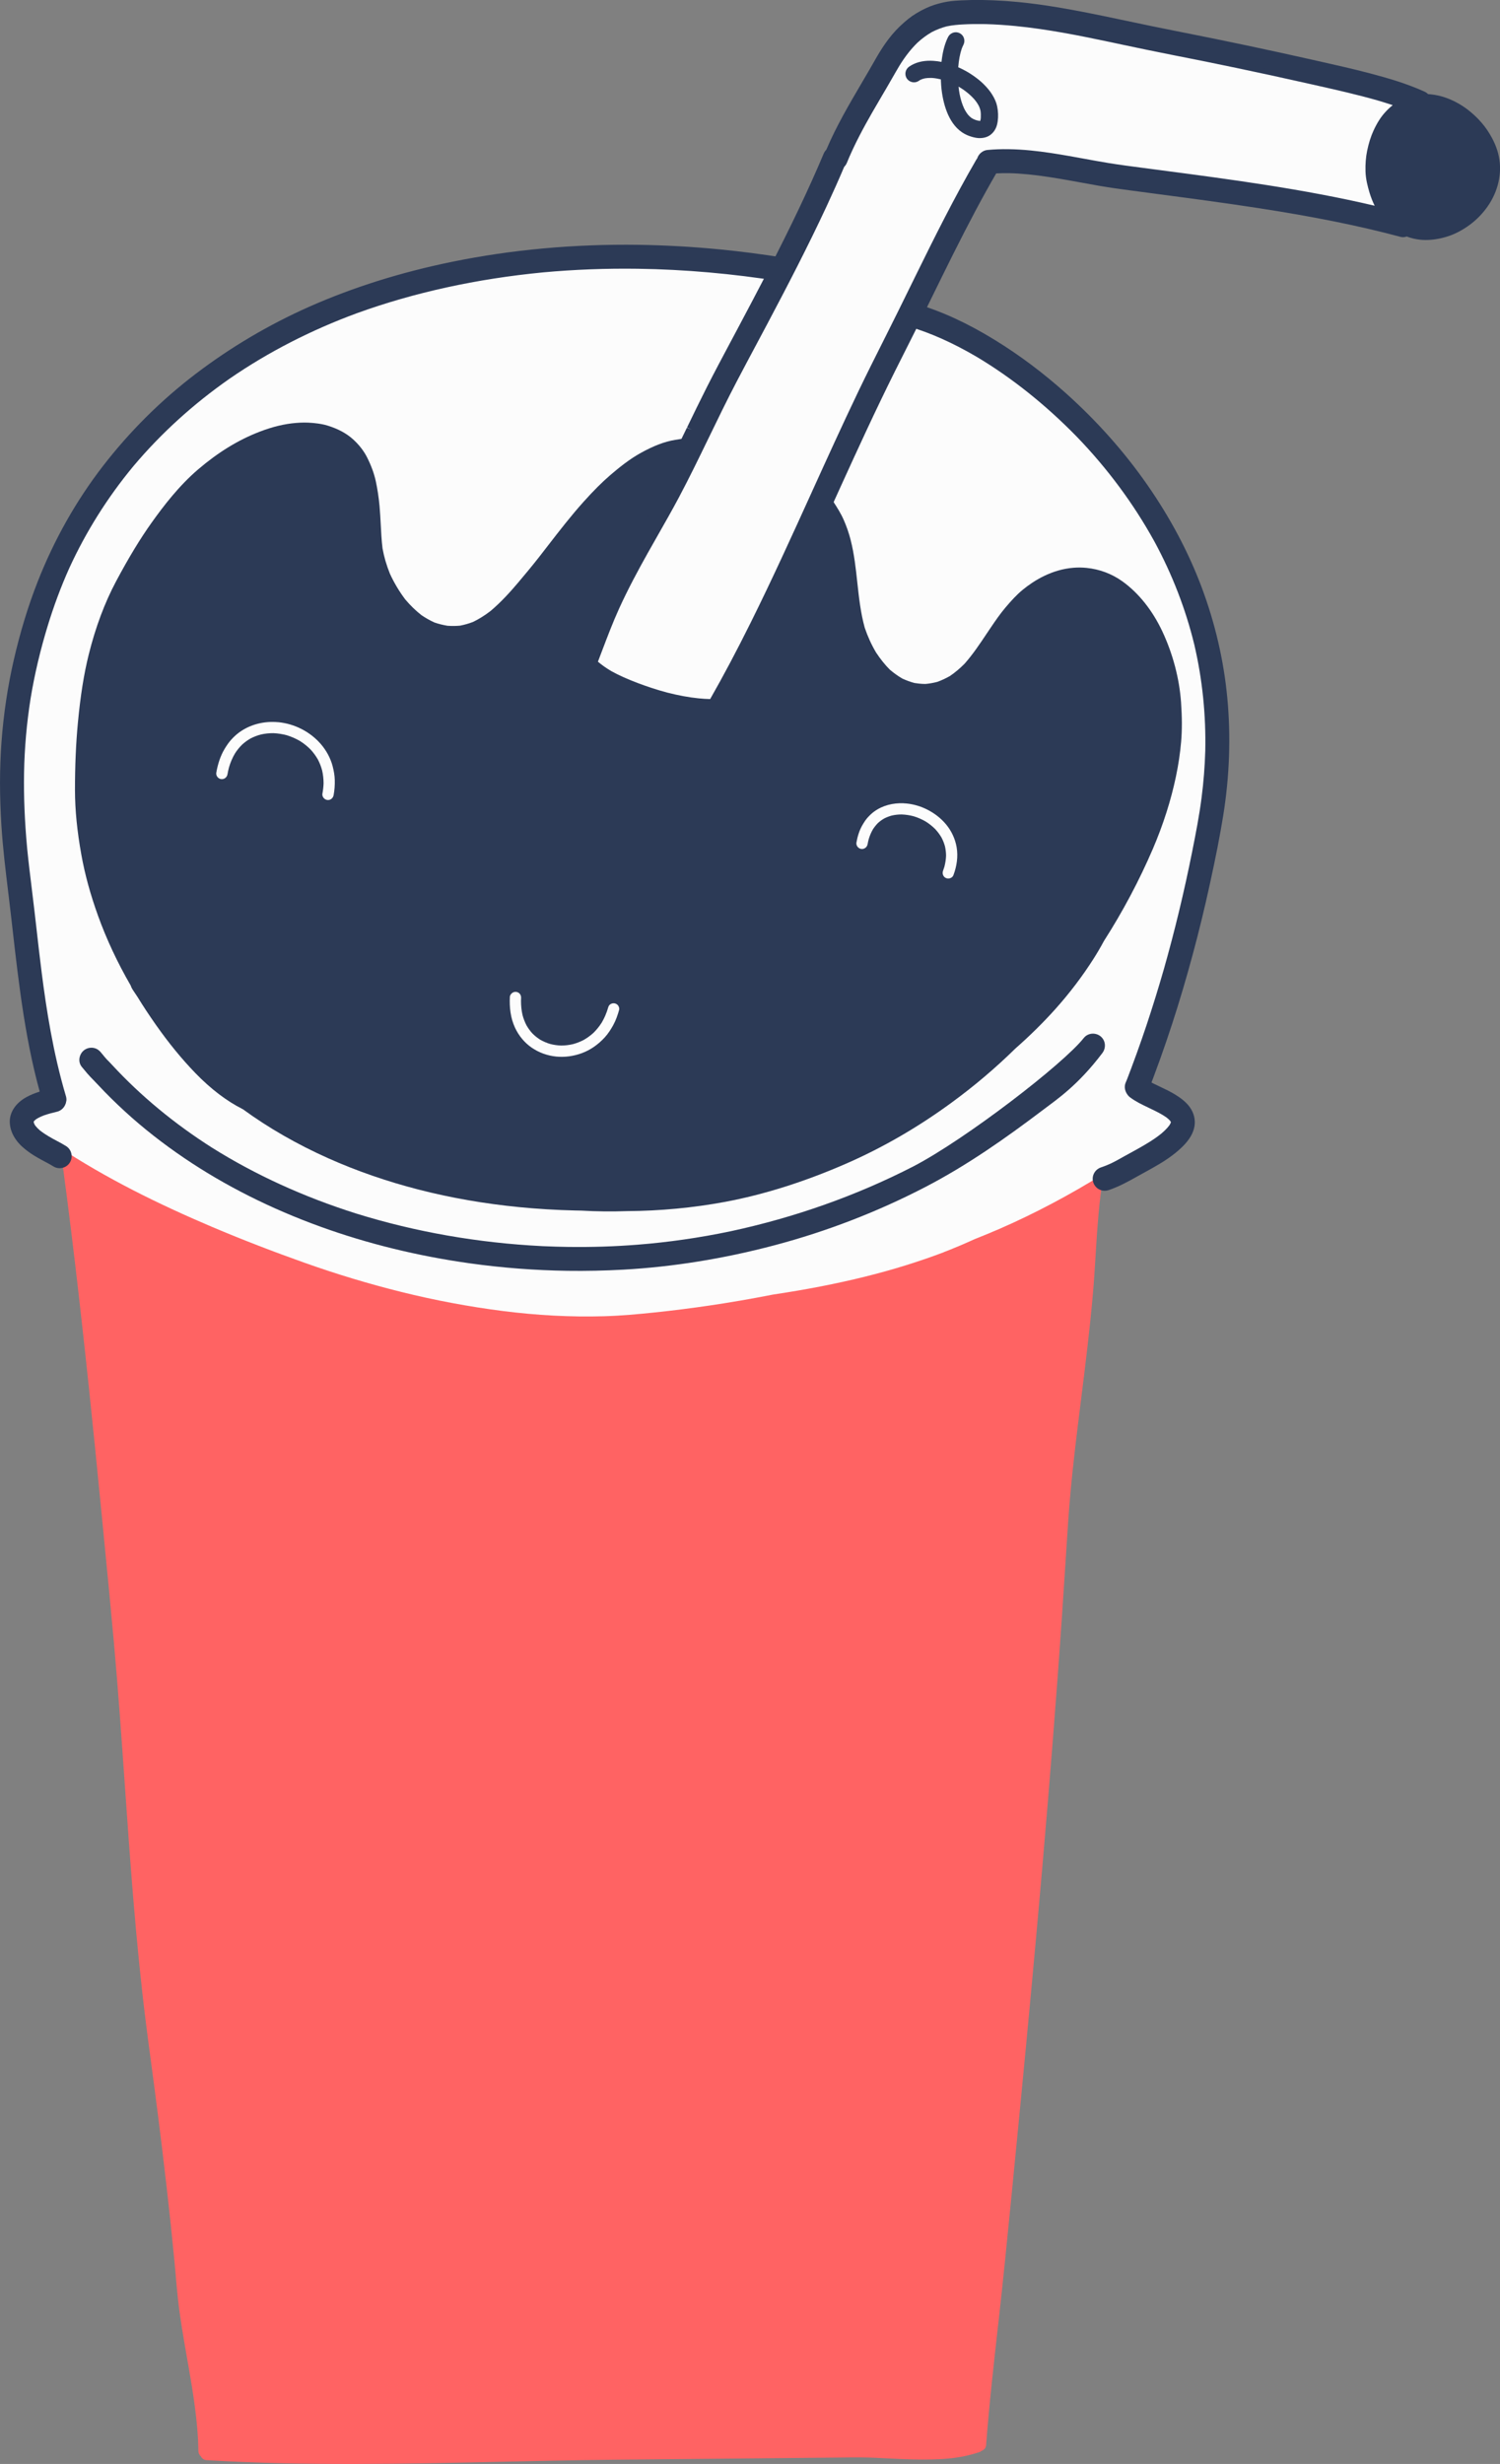 <svg xmlns="http://www.w3.org/2000/svg" width="657.58" height="1080" viewBox="0 0 657.58 1080"><rect x="0" y="0" width="657.58" height="1080" fill="#808080" stroke="none"/><g id="a"/><g id="b"><g id="c"><g id="d"><path d="M38.26 515.55c-14.68-10.01-30.09-16.98-28.86-23.21 1.47-7.5 7.65-9.01 13.82-10.07-3.21-14.64-23.5-96.68-18.34-146.89 5.15-50.21 14.51-131.61 114.72-187.66 100.22-56.06 222.08-30.17 222.08-30.17.0.0 36.02-72.13 43.36-83.65 7.35-11.53 11.78-34.06 58.55-28.59 46.77 5.46 165.81 31.07 186.84 43.68-4.21 31.75-9.58 49.12-9.58 49.12.0.0-85.33-13.51-108.2-16.91-22.87-3.4-64.49-11.51-77.85-10.33-12.97 22.05-34.82 67.58-34.82 67.58.0.0 27.33 2.44 60.06 34.71 32.73 32.27 71.85 71.82 73.47 151.54-3.35 76.01-34.06 151.51-34.06 151.51.0.0 18.41 4.59 18.48 15.77.07 11.18-28.14 22.41-41.7 30.43-13.57 8.02-106.57 69.88-225.97 63.64-119.41-6.24-212-70.48-212-70.48z" fill="#fcfcfc"/><g><path d="M483.71 514.59c-14.65 9.08-29.89 17.23-45.69 24.1-3.53 1.53-7.08 3-10.65 4.4-4.22 1.94-8.55 3.77-12.99 5.5l-.48.18-.2.1v.02c-21.69 8.21-45.42 14.14-74.8 18.54-9.37 1.84-18.78 3.48-28.22 4.86-7.81 1.14-15.64 2.14-23.49 2.96-7.42.79-14.85 1.46-22.31 1.68-14.8.43-29.62-.41-44.31-2.27-15.01-1.92-29.89-4.71-44.57-8.36-14.31-3.56-28.45-7.82-42.35-12.76-13.72-4.87-27.33-10.1-40.73-15.79-23.42-9.95-46.37-21.22-67.6-35.28.03.96.54 1.9 1.42 2.48.19 1.43.38 2.87.57 4.32l.25 1.92c.64 4.79 1.26 9.59 1.88 14.39 1.18 9.23 2.31 18.48 3.41 27.72 2.04 17.19 4.06 35.36 6.19 55.57 1.69 16.05 3.46 33.73 5.6 55.63l.97 9.98c1.46 14.94 2.97 30.38 4.34 45.58 1.87 20.82 3.35 42.03 4.79 62.53 1.11 15.87 2.27 32.29 3.59 48.42 1.7 20.67 3.52 38.79 5.6 55.36.71 5.78 1.49 11.57 2.27 17.34.46 3.47.93 6.94 1.38 10.4 1.21 9.27 2.38 18.53 3.51 27.81 1.35 11.13 2.59 22 3.68 32.3.59 5.58 1.15 11.15 1.69 16.72.2 2.15.39 4.29.58 6.44.29 3.36.58 6.7.95 10.05.93 8.66 2.47 17.38 3.95 25.82l.83 4.72c2.04 11.71 3.51 21.57 4.07 31.61.06 1.51.11 3.01.14 4.51.0.71.1 1.46.68 2.15.11.14.24.26.37.37.45.95 1.35 1.61 2.34 1.71 43.42 2.6 87.55 1.63 130.22.69l2.45-.05c11.06-.24 22.12-.48 33.17-.66 8.48-.13 16.96-.21 25.44-.28l7.85-.08c13.27-.12 26.54-.25 39.81-.38l26.97-.26 5.65-.05 5.03-.05 2.9-.03c2.49-.03 4.99-.06 7.49-.04 4.07.03 8.21.24 12.21.45 1.61.08 3.22.16 4.82.23 7.22.32 12.79.34 18.07.06 6.4-.34 12-1.37 17.1-3.15.27-.1.54-.26.76-.47 1.13-.4 1.91-1.36 1.98-2.42 1.3-17.25 3.26-34.71 5.15-51.61l.49-4.35c1.88-16.75 3.56-33.79 5.19-50.28l.55-5.57c4.3-43.67 7.68-79.19 10.63-111.8 3.61-39.9 6.64-76.51 9.27-111.94 1.42-19.25 2.7-38.08 3.83-55.97.54-8.63 1.15-18.42 2.06-27.96.91-9.64 2.01-19.06 3.09-27.81.47-3.83.95-7.65 1.42-11.47 1.9-15.18 3.85-30.88 5.18-46.38.47-5.46.81-11.03 1.14-16.41.73-11.75 1.48-23.86 3.54-35.7l-.07.04h0z" fill="#ff6363"/><path d="M304.44 192.04c-2.82-.12-5.63.29-8.49.77-4.56.74-9.35 2.56-15.09 5.74-4.92 2.72-9.4 6.35-13.14 9.54-3.71 3.18-7.53 6.99-12.01 11.99-5.45 6.08-10.53 12.65-15.45 19.01-1.34 1.73-2.67 3.46-4.02 5.19-3.11 3.97-6.39 7.89-9.19 11.2-3.06 3.61-7.19 8.28-12.01 12.34-2.58 1.98-5.11 3.55-7.71 4.8-1.84.7-3.68 1.23-5.63 1.61-1.79.17-3.6.18-5.53.05-2-.33-3.87-.8-5.7-1.43-1.97-.89-3.84-1.95-5.71-3.22-2.51-1.97-4.82-4.21-7.05-6.83-2.64-3.48-4.92-7.29-6.78-11.34-1.52-3.78-2.58-7.41-3.23-11.09-.43-3.5-.62-7.1-.79-10.57-.14-2.61-.28-5.32-.52-7.96-.36-3.85-.91-7.5-1.63-10.84-.74-3.44-2.01-6.91-3.86-10.58-1.42-2.81-3.56-5.56-6.19-7.92-2.89-2.59-6.51-4.53-11.04-5.94-1.67-.53-3.58-.88-6.03-1.12l-.85-.08c-2.26-.2-4.56-.19-7.02.02-5.16.42-10.44 1.7-16.14 3.92-9.25 3.59-17.99 8.95-26.71 16.39-8.49 7.24-15.32 16.22-20.33 23.23-5.13 7.18-10.11 15.4-15.68 25.84-5.02 9.42-9.06 20.25-12.02 32.19-2.11 8.49-3.62 17.97-4.74 29.81-.87 9.28-1.29 18.98-1.28 29.67.02 8.61.93 17.84 2.8 28.23 1.55 8.6 3.93 17.33 7.29 26.67 3.69 10.26 8.51 20.56 14.33 30.63.2.6.47 1.19.82 1.74.71 1.08 1.42 2.16 2.15 3.23 2.46 4.03 5.18 8.13 8.05 12.22 5.69 8.09 11.38 15.04 17.39 21.25 6.71 6.92 13.66 12.21 20.65 15.73.07.03.13.06.18.1 11.12 8.12 23.68 15.33 37.33 21.44 25.12 11.22 53.28 18.44 83.71 21.43 8.05.79 16.35 1.29 24.66 1.48.87.02 1.74.04 2.61.05 6.76.39 13.51.46 20.05.22 14.47-.08 28.91-1.44 42.93-4.04 16.98-3.17 34.78-8.77 52.91-16.68 16.14-7.03 31.8-16.09 46.54-26.91 9.93-7.27 19.28-15.21 27.81-23.59 6.35-5.59 12.25-11.4 17.54-17.3 6.23-6.95 11.89-14.4 16.81-22.14 1.62-2.55 3.14-5.15 4.52-7.73 8.26-12.9 15.47-26.49 21.44-40.37 4.51-10.53 7.92-21.18 10.12-31.67 1.09-5.19 1.86-10.33 2.28-15.28.45-5.16.43-10.65-.03-17.28-.75-10.52-3.6-21.29-8.22-31.14-4.34-9.23-10.4-16.81-17.5-21.91-4.61-3.31-10.05-5.34-15.74-5.9-1.87-.18-3.77-.21-5.64-.06-9.6.74-17.43 5.65-22.3 9.65-2.65 2.17-4.96 4.7-7.62 7.84-2.36 2.8-4.4 5.78-6.47 8.84l-1.79 2.66c-2.95 4.42-6.01 8.99-9.6 13.06-2.08 2.1-4.19 3.87-6.43 5.4-1.83 1.04-3.64 1.89-5.57 2.58-1.75.46-3.46.76-5.21.91-.91-.01-1.81-.06-2.7-.15-.69-.07-1.38-.16-2.07-.27-1.82-.49-3.54-1.12-5.3-1.93-1.92-1.12-3.72-2.4-5.5-3.91-2.15-2.16-4.12-4.62-6.05-7.53-2.05-3.47-3.71-7.13-4.97-10.89-1.8-6.48-2.54-13.27-3.25-19.83-.66-6.15-1.36-12.51-2.92-18.62-.76-2.98-1.78-5.94-3.04-8.8-1.24-2.82-2.89-5.42-4.47-7.86-1.47-2.26-3.24-4.44-5.32-6.58-.13.34-.26.68-.4 1.02-1.47 3.74-3 7.47-4.57 11.17-3.17 7.45-6.51 14.84-9.95 22.17-4.09 8.73-8.3 17.4-12.49 26.09-2.08 4.29-4.16 8.58-6.2 12.89-1.22 2.58-2.26 5.23-3.41 7.84-1.3 2.94-2.68 5.85-4.43 8.57-1.58 2.46-3.45 4.95-6.06 6.38-3.39 1.86-7.54 1.76-11.23.92-3.59-.83-6.99-2.21-10.45-3.43-.07-.02-.14-.05-.21-.07.07.02.14.05.21.07-.13-.04-.25-.09-.38-.13-11.83-3.92-24.78-5.93-34.9-13.69-1.06-.81-1.29-2.4-.74-3.56 3.97-8.32 8.24-16.49 12.75-24.52 2.25-4.01 4.57-7.97 6.81-11.98 2.15-3.85 4.27-7.72 6.33-11.61 2.15-4.06 4.25-8.16 6.31-12.28 1.97-3.97 3.83-7.99 5.91-11.9 3.95-7.42 8.3-14.67 11.07-22.63.29-.88.56-1.77.8-2.67-.14.0-.28-.02-.43-.02h0z" fill="#2c3a56"/><path d="M301.67 194.73c.04-.14.08-.29.13-.43l4.33 1.44-.09.29-4.37-1.31z" fill="#2c3a56"/><path d="M303.88 195.32c.03-.1.06-.2.09-.29-.03.1-.07.2-.09.29h0z" fill="#2c3a56"/><path d="M311.21 316.91c-2.04-.03-4.13-.15-6.2-.35-2.3-.23-4.67-.56-7.03-1.01-5.53-1.03-11.2-2.52-16.86-4.42-6.16-2.08-11.01-4.05-15.24-6.2-3-1.52-5.35-2.9-7.39-4.36-1.78-1.28-3.49-2.73-5.23-4.45-2.25-1.3-3.24-4.1-2.25-6.58 1.09-2.75 2.13-5.53 3.18-8.3 1.41-3.73 2.86-7.58 4.39-11.33 5.84-14.29 13.53-27.84 20.96-40.95l.22-.4c1.51-2.66 3.02-5.33 4.52-8 6.03-10.79 11.53-22.13 16.85-33.09l2.11.88-2.05-.99c2.78-5.74 5.66-11.68 8.59-17.48 3.33-6.58 6.82-13.12 10.19-19.45l3.13-5.87c4.09-7.7 8.84-16.65 13.4-25.47 10.36-20.07 18.18-36.52 24.6-51.77.26-.63.65-1.2 1.14-1.69 4.35-10.26 10.05-19.96 15.56-29.34 1.92-3.27 3.91-6.64 5.84-10.06 2.48-4.38 5.95-10.01 10.79-14.64 2.68-2.55 4.89-4.31 7.18-5.69 2.81-1.71 5.42-2.94 7.99-3.76 2.03-.65 4.01-1.13 5.91-1.44 2.13-.34 4.27-.47 5.89-.55 3.05-.15 6.22-.2 9.4-.15 1.55.02 3.11.07 4.68.13 3.56.15 7.29.41 11.09.78 5.36.53 10.84 1.26 16.77 2.25 8.77 1.45 17.34 3.19 27.52 5.35 10.07 2.15 18.92 3.97 27.05 5.57 18.97 3.73 38.36 7.82 57.62 12.16l2.52.57c7.41 1.66 15.07 3.38 22.57 5.36 7.75 2.05 16.01 4.43 23.86 7.99.59.27 1.11.63 1.55 1.08.35.02.72.05 1.08.09 2.5.25 4.94.82 7.27 1.7 3.45 1.3 6.81 3.22 9.71 5.55 3.36 2.72 6.12 5.72 8.21 8.93 2.48 3.82 4.05 7.46 4.79 11.16 1.48 7.26-.32 15.22-4.95 21.83-2.17 3.1-4.88 5.88-7.84 8.05-3.25 2.39-6.59 4.12-9.93 5.15-3.34 1.03-6.57 1.53-9.6 1.49h0c-.7.0-1.4-.05-2.08-.11-2.09-.21-4.1-.69-5.99-1.41-.48.17-1.06.29-1.7.29-.12.0-.24.0-.36-.02-.22-.02-.43-.06-.64-.11-18.04-4.84-37.96-8.86-62.7-12.67-14.94-2.3-30.1-4.3-44.77-6.24l-11.54-1.53c-3.64-.48-8.43-1.14-13.2-1.96-2.54-.44-5.07-.9-7.59-1.37l-.11-.02c-1.83-.33-3.66-.67-5.49-.99-5.68-1.01-11.77-2.02-17.89-2.62-2.95-.29-5.68-.47-8.35-.53-1.87-.02-3.77.01-5.65.11-5.94 10.26-11.87 21.39-19.13 35.91-3.01 6.02-5.98 12.07-8.94 18.11l-3.69 7.51c-2.41 4.89-4.86 9.75-7.31 14.62l-.07.14c-1.78 3.54-3.56 7.07-5.33 10.61-8.49 17.05-16.38 34.27-23.74 50.44l-3.2 7.05c-14.12 31.09-28.71 63.24-46.05 93.4-.18.31-.38.58-.59.82-.04.06-.09.13-.14.19-.7.93-2.05 1.98-3.71 2.05-1.19.05-2.4.06-3.6.04zm-49.08-26.88c1.75 1.49 3.7 2.86 5.93 4.17 3.21 1.77 6.95 3.46 11.73 5.27 4.26 1.6 8.54 2.99 12.72 4.1 5.03 1.28 9.55 2.11 13.82 2.53 1.69.17 3.37.27 5 .31 5.88-10.32 11.71-21.32 17.8-33.58 9.32-18.76 18.14-38.17 26.66-56.93l.06-.14c6.61-14.55 13.44-29.59 20.49-44.3 3.7-7.71 7.6-15.45 11.36-22.94l1.08-2.15c3.42-6.79 6.8-13.67 10.06-20.31l2.6-5.29c8.13-16.55 16.87-34.1 26.55-50.77.12-.21.26-.42.42-.61.64-1.98 2.43-3.47 4.5-3.66 2.98-.28 6.01-.39 9.26-.34 3.06.04 6.33.23 9.73.57 5.92.58 11.79 1.55 16.76 2.42 2.27.4 4.55.81 6.82 1.23 3.48.64 7.04 1.29 10.53 1.86 4.84.79 9.8 1.43 14.6 2.06l7.93 1.04c31.04 4.08 63.07 8.3 94.1 15.61-.89-1.8-1.65-3.73-2.25-5.72-.82-2.73-1.68-5.98-1.77-9.41-.09-3.15.15-6.15.71-8.9.69-3.37 1.61-6.29 2.81-8.91 1.49-3.24 3.11-5.82 4.96-7.87 1.12-1.25 2.26-2.34 3.46-3.27-2.07-.7-4.3-1.39-6.78-2.12-8.95-2.55-18.23-4.64-27.21-6.66l-1.24-.28c-11.51-2.6-22.72-5.04-33.3-7.26-9.71-2.04-19.39-4-28.79-5.83-7.27-1.42-14.57-2.97-21.62-4.46l-5.33-1.13c-13.04-2.75-26.96-5.56-41.13-6.95-4.42-.43-8.74-.72-12.84-.83l-1.29-.02c-3.26-.05-6.14.0-8.79.15-2.01.1-4.64.29-7.22.85-2.17.57-4.35 1.4-6.41 2.45-2.18 1.23-4.36 2.82-6.39 4.69-2.74 2.66-5.31 5.91-7.8 9.91-1.14 1.9-2.3 3.93-3.33 5.72-.82 1.43-1.63 2.86-2.47 4.28l-1.63 2.77c-1.58 2.68-3.1 5.28-4.6 7.89-3.65 6.38-7.83 14-11.15 22.15-.27.64-.66 1.22-1.15 1.7-2.44 5.74-5.03 11.54-7.69 17.25-8.32 17.88-17.41 35.35-26 51.57-1.64 3.09-3.28 6.18-4.93 9.26-2.78 5.21-5.65 10.59-8.51 16.05-4.31 8.23-8.43 16.75-12.42 24.98l-.21.42c-3.84 7.92-8.2 16.9-12.76 25.48-2.89 5.42-5.96 10.82-8.94 16.05l-.12.21c-1.54 2.71-3.08 5.41-4.6 8.13-3.99 7.14-8.6 15.62-12.56 24.37-2.68 5.9-5.01 12.06-7.28 18.02-.65 1.72-1.31 3.44-1.96 5.16z" fill="#2c3a56"/><path d="M446.33 3.2c-3.76-.37-7.45-.63-10.96-.78-4.72-.2-9.39-.2-13.88.02-1.56.07-3.61.19-5.63.52-1.78.29-3.66.74-5.58 1.36-2.39.76-4.85 1.92-7.5 3.53-2.14 1.3-4.23 2.96-6.78 5.39-4.62 4.42-7.97 9.87-10.38 14.12-1.91 3.38-3.88 6.73-5.85 10.08-5.56 9.47-11.32 19.25-15.64 29.56-.41.31-.74.72-.93 1.2-6.44 15.31-14.28 31.81-24.67 51.93-4.56 8.83-9.31 17.79-13.41 25.5l-3.13 5.87c-3.38 6.33-6.88 12.88-10.17 19.4-2.93 5.8-5.81 11.74-8.6 17.49-5.34 11.02-10.86 22.41-16.94 33.28-1.57 2.81-3.16 5.61-4.75 8.41-7.4 13.05-15.05 26.54-20.83 40.68-1.52 3.73-2.97 7.57-4.37 11.27-1.05 2.79-2.1 5.57-3.19 8.34-.6 1.5.06 3.21 1.5 3.88 1.74 1.73 3.44 3.19 5.19 4.45 1.94 1.39 4.19 2.71 7.09 4.18 4.14 2.1 8.88 4.03 14.94 6.07 5.55 1.86 11.12 3.33 16.55 4.34 2.3.43 4.6.76 6.83.98 3.21.32 6.4.42 9.48.3.81-.04 1.59-.61 2.01-1.17.05-.06.08-.12.12-.18.15-.15.3-.34.43-.56 17.28-30.06 31.86-62.16 45.95-93.21l3.2-7.05c7.36-16.18 15.26-33.41 23.77-50.51 1.77-3.55 3.55-7.08 5.33-10.62 2.47-4.9 4.94-9.81 7.37-14.74l3.59-7.3c3-6.12 6-12.23 9.05-18.33 7.46-14.92 13.52-26.26 19.64-36.79.06-.1.11-.2.15-.3 2.28-.15 4.68-.22 7.09-.19 2.72.07 5.51.25 8.51.55 6.19.61 12.34 1.63 18.07 2.64 1.87.33 3.74.67 5.61 1.02 2.52.46 5.04.92 7.57 1.36 4.75.81 9.5 1.47 13.11 1.94l11.54 1.53c14.7 1.94 29.9 3.95 44.81 6.24 24.81 3.82 44.81 7.86 62.94 12.72.09.02.18.04.27.05.65.06 1.35-.21 1.78-.48 1.97.85 4.08 1.4 6.27 1.62 3.35.33 6.96-.1 10.78-1.28 3.1-.96 6.21-2.58 9.26-4.81 2.76-2.02 5.29-4.62 7.32-7.52 4.27-6.1 5.94-13.41 4.59-20.07-.69-3.4-2.15-6.8-4.47-10.37-1.95-3.01-4.55-5.83-7.73-8.4-2.7-2.18-5.84-3.98-9.08-5.19-2.14-.81-4.39-1.33-6.68-1.56-.66-.07-1.34-.11-2-.12-.3-.54-.78-.97-1.36-1.24-7.7-3.49-15.84-5.84-23.5-7.86-7.45-1.97-15.09-3.69-22.48-5.34l-2.52-.57c-19.23-4.34-38.6-8.43-57.56-12.15-8.13-1.6-16.99-3.43-27.09-5.58-10.14-2.16-18.68-3.89-27.42-5.33-5.88-.98-11.31-1.7-16.62-2.23h0zm-154.41 302.57h0c-4.25-1.14-8.61-2.54-12.94-4.17-4.88-1.85-8.72-3.57-12.07-5.43-2.87-1.68-5.31-3.47-7.46-5.48.83-2.21 1.67-4.42 2.51-6.63 2.28-6 4.63-12.2 7.33-18.15 3.99-8.82 8.63-17.36 12.65-24.54 1.56-2.78 3.14-5.56 4.71-8.33 2.97-5.22 6.05-10.62 8.92-16.01 4.54-8.54 8.89-17.5 12.72-25.41l.19-.39c4-8.26 8.14-16.79 12.46-25.06 2.81-5.37 5.66-10.72 8.51-16.06 1.65-3.08 3.29-6.17 4.93-9.25 8.58-16.2 17.66-33.65 25.95-51.47 2.73-5.86 5.37-11.8 7.86-17.67.42-.31.74-.72.93-1.19 3.37-8.27 7.6-15.97 11.28-22.42 1.52-2.65 3.06-5.29 4.61-7.92l1.63-2.77c.83-1.41 1.64-2.83 2.45-4.26 1.11-1.94 2.22-3.88 3.37-5.8 2.59-4.15 5.27-7.55 8.19-10.38 2.16-1.99 4.48-3.68 6.9-5.04 2.2-1.12 4.54-2.02 6.96-2.65 2.75-.6 5.5-.8 7.59-.9 3.06-.17 6.41-.21 10.26-.13 4.15.12 8.53.4 13 .84 14.28 1.4 28.27 4.22 41.38 6.99l5.34 1.13c7.06 1.5 14.37 3.05 21.58 4.46 9.38 1.82 19.07 3.79 28.83 5.84 10.6 2.22 21.82 4.66 33.33 7.27l1.22.27c9.02 2.03 18.34 4.13 27.37 6.7 4.4 1.28 8.02 2.48 11.4 3.77-2.59 1.16-4.84 2.9-7.01 5.33-1.69 1.89-3.19 4.28-4.58 7.3-1.13 2.46-1.99 5.21-2.65 8.42-.53 2.58-.76 5.4-.67 8.38.09 3.16.9 6.23 1.68 8.81 1.11 3.67 2.78 7.09 4.82 9.88-32.56-8.08-66.41-12.54-99.15-16.85l-4.82-.63-2.98-.39c-4.86-.63-9.89-1.28-14.81-2.08-3.52-.58-7.02-1.22-10.52-1.86-2.28-.42-4.56-.83-6.85-1.23-4.92-.86-10.73-1.82-16.6-2.39-6.85-.67-12.92-.75-18.56-.22-1.3.12-2.41 1.17-2.64 2.5-.19.17-.37.4-.51.64-9.64 16.61-18.37 34.12-26.47 50.63l-2.6 5.29c-3.34 6.79-6.67 13.58-10.07 20.33l-1.08 2.15c-3.76 7.48-7.65 15.22-11.34 22.9-7.03 14.66-13.86 29.7-20.47 44.25-8.55 18.83-17.39 38.3-26.76 57.14-6.34 12.76-12.4 24.17-18.52 34.87h-.47c-1.96-.02-4-.13-6.06-.33-4.38-.43-9.02-1.28-14.18-2.59h0z" fill="#2c3a56"/><path d="M23.76 487.09c-.97-.01-1.92-.29-2.73-.81-1.11-.7-1.86-1.72-2.28-3.12-7.46-24.99-10.44-51.19-13.32-76.52l-.79-6.87c-.35-3.05-.72-6.09-1.09-9.14-1.14-9.36-2.31-19.03-2.92-28.65-.84-13.14-.83-25.13.02-36.65.9-12.32 2.73-24.53 5.44-36.27 2.81-12.19 6.32-23.67 10.43-34.12 7.27-18.48 16.91-35.54 28.65-50.72 11.73-15.17 25.38-28.74 40.57-40.31 15.29-11.65 32.02-21.55 49.74-29.43 19.16-8.5 40.23-15.13 62.63-19.71 26.13-5.35 53.65-7.86 81.78-7.46 11.81.17 23.9.85 35.93 2.03 9.05.89 18.26 2.08 27.36 3.54 1.16.19 2.37.52 3.42 1.69.92 1.01 1.41 2.37 1.36 3.72-.04 1.38-.66 2.73-1.7 3.69-.77.69-2.07 1.41-3.45 1.39h0c-.19.0-.38-.02-.56-.05-21.08-3.38-42.15-5.23-62.63-5.52-14-.2-27.97.34-41.55 1.59h0c-29.08 2.81-56.48 8.81-81.46 17.84h0c-20.22 7.42-39.03 17.09-55.93 28.73h0c-15.88 11.08-30.02 23.92-42.04 38.18-.11.13-.21.26-.32.38-11.23 13.58-20.61 28.52-27.9 44.39h0c-3.62 8.05-6.82 16.61-9.52 25.45-3.23 10.57-5.75 21.23-7.47 31.68-1.72 10.82-2.69 21.8-2.88 32.62-.18 10.54.26 21.37 1.35 33.11l.05.56c.55 5.56 1.25 11.21 1.92 16.67.43 3.47.86 6.94 1.25 10.41l.73 6.38c.78 6.88 1.58 14 2.48 20.98 1.92 14.96 4.86 34.59 10.58 53.73.39 1.28.21 2.66-.5 3.87-.75 1.28-2.02 2.24-3.42 2.56-.41.09-.82.14-1.23.13zm-15.37-114.48.63-.06h-.23l-.4.06zm.95-.1h.13l.23-.04-.36.04z" fill="#2c3a56"/><path d="M198.56 117.02c-21.31 4.36-42.27 10.74-62.16 19.56-17.49 7.77-34.06 17.55-49.28 29.15-15.06 11.48-28.57 24.92-40.15 39.89-11.8 15.26-21.27 32.23-28.33 50.16-4.31 10.96-7.68 22.32-10.33 33.79-2.72 11.81-4.51 23.84-5.39 35.93-.89 12.09-.79 24.25-.02 36.34.8 12.62 2.55 25.12 4 37.67 3.21 27.89 5.96 55.98 14.02 82.99.24.77.62 1.41 1.32 1.86.66.41 1.48.56 2.24.38 1.5-.34 2.71-2 2.24-3.56-5.28-17.65-8.31-35.84-10.65-54.09-1.17-9.12-2.16-18.26-3.21-27.4-1.03-9.06-2.28-18.1-3.18-27.17v-.04c-.03-.22-.05-.45-.07-.67.0.06.01.13.02.19-1.03-11.09-1.55-22.22-1.36-33.36.2-11.04 1.18-22.05 2.91-32.95 1.79-10.82 4.34-21.48 7.54-31.97 2.75-9.03 6.05-17.87 9.96-26.46-.11.25-.22.48-.33.73 7.41-16.14 16.91-31.22 28.22-44.91-.04.05-.09.1-.13.15.12-.14.23-.28.35-.42.05-.06.11-.13.16-.19-.02.03-.05.06-.07.09 12.38-14.69 26.74-27.6 42.49-38.59-.04.03-.08.06-.13.08 17.51-12.09 36.6-21.76 56.57-29.09-.24.09-.48.17-.72.26 26.6-9.7 54.59-15.51 82.74-18.22-.25.02-.5.04-.75.07 35.16-3.32 70.66-1.7 105.51 3.88.72.12 1.59-.31 2.1-.77.59-.54.94-1.31.97-2.1.03-.77-.25-1.53-.77-2.1-.59-.65-1.27-.83-2.1-.97-9.03-1.45-18.11-2.62-27.22-3.52-39.02-3.84-78.56-2.48-117.02 5.39h0zM9.67 372.48v.04c-.01-.17-.03-.35-.04-.52.01.16.03.32.04.48h0zM56.79 202.81c-.07.09-.15.18-.22.27.11-.12.21-.25.31-.37-.03.04-.06.07-.09.11h0z" fill="#2c3a56"/><path d="M498.26 481.72c-.68-.01-1.35-.15-1.98-.43-1.28-.55-2.32-1.64-2.83-2.98-.5-1.32-.47-2.73.11-3.97.33-.72.62-1.49.92-2.3l1.47-3.87c.8-2.14 1.59-4.29 2.37-6.45 1.55-4.29 3-8.48 4.32-12.43 2.65-7.96 5.2-16.19 7.58-24.48h0c4.73-16.63 8.89-33.9 12.37-51.31 1.68-8.42 3.16-16.03 4.16-23.82.89-6.9 1.43-13.8 1.62-20.52h0c.34-15.74-1.26-31.33-4.75-46.36l-.06-.26c-3.78-15.57-9.68-30.82-17.55-45.32l-.15-.26c-9.04-16.34-20.39-31.63-33.74-45.47h0c-13.67-14.01-28.42-25.79-43.86-35.03h0c-10.55-6.2-20.43-10.6-30.18-13.46-1.6-.47-2.66-1.93-3.09-3.04-.49-1.25-.46-2.7.07-3.95.55-1.3 1.63-2.33 2.94-2.83.6-.23 1.22-.34 1.85-.33.15.0.3.01.45.03.54.05 1.04.19 1.42.3 11.13 3.27 22.42 8.46 34.49 15.89 10.69 6.57 21.14 14.4 31.06 23.28 13.66 12.24 25.66 25.74 35.66 40.12 10.07 14.46 18.09 29.57 23.84 44.9 5.92 15.78 9.71 32.1 11.26 48.52 1.6 16.93.99 34.29-1.79 51.58-1.42 8.77-3.23 18.07-5.89 30.18-2.31 10.57-4.83 20.92-7.49 30.75-2.91 10.78-5.86 20.75-9.04 30.48-1.65 5.06-3.37 10.09-5.1 14.95-.93 2.58-1.86 5.14-2.82 7.7-.43 1.18-.88 2.35-1.33 3.54l-.33.86c-.33.87-.67 1.77-1.08 2.67-.89 1.92-2.81 3.14-4.89 3.11h0z" fill="#2c3a56"/><path d="M398.83 135.32c-.74.28-1.35.87-1.67 1.6-.3.71-.32 1.52-.04 2.24.25.66.88 1.45 1.6 1.67 11.05 3.24 21.49 8.22 31.37 14.08-.23-.13-.45-.26-.67-.39 16.5 9.86 31.52 22.18 44.89 35.97-.18-.19-.37-.38-.56-.57 13.27 13.75 24.84 29.22 34.09 45.95-.06-.1-.11-.21-.17-.31.09.16.17.31.25.47.04.08.09.15.13.23-.02-.04-.04-.07-.06-.11 7.89 14.55 13.94 30.04 17.82 46.13-.06-.25-.11-.49-.18-.75 3.7 15.62 5.34 31.64 4.99 47.68.0-.05.0-.11.0-.16-.19 7-.75 13.98-1.64 20.92-1.03 8.05-2.59 16.02-4.18 23.97-3.45 17.31-7.58 34.5-12.41 51.48.07-.24.14-.48.21-.73-2.43 8.49-5.03 16.93-7.82 25.3-1.39 4.18-2.84 8.34-4.34 12.49-.78 2.16-1.58 4.32-2.38 6.47-.37.98-.74 1.96-1.11 2.94-.44 1.13-.84 2.29-1.34 3.4-.68 1.46.1 3.27 1.55 3.9 1.51.65 3.22-.09 3.9-1.55.51-1.11.91-2.27 1.35-3.4.45-1.18.89-2.35 1.33-3.52.96-2.55 1.89-5.1 2.81-7.67 1.76-4.93 3.45-9.91 5.08-14.89 3.27-10.04 6.25-20.17 9-30.37 2.75-10.15 5.22-20.37 7.47-30.65 2.18-9.96 4.23-19.98 5.86-30.05 2.71-16.83 3.38-34.03 1.77-51.01-1.55-16.37-5.35-32.55-11.12-47.93-5.9-15.73-13.99-30.63-23.57-44.4-10.15-14.59-22.09-27.87-35.31-39.72-9.54-8.55-19.81-16.33-30.73-23.04-10.64-6.54-21.94-12.12-33.95-15.64-.35-.1-.67-.18-.99-.22-.41-.04-.81.0-1.25.17h0zm131.83 193.14c0 .16.0.32-.01.48.0-.16.0-.32.01-.48h0zm-22.65-92.31-.07-.12-.09-.16c.05.09.1.19.16.28h0z" fill="#2c3a56"/><path d="M484.22 521.94c-2.24-.03-4.27-1.53-4.95-3.65-.88-2.72.63-5.68 3.37-6.59 1.38-.46 2.78-1.02 4.3-1.71 2.02-.97 4.09-2.14 5.91-3.17.94-.52 4.67-2.57 5.6-3.08 4.18-2.33 7.6-4.39 10.7-6.9 1.42-1.21 2.53-2.34 3.42-3.5.26-.4.47-.77.64-1.13.03-.11.05-.21.08-.32.0-.03.0-.05.0-.08.0-.03-.02-.06-.03-.09-.11-.18-.23-.36-.36-.54-.47-.51-1.03-1.01-1.72-1.52-2.24-1.54-4.79-2.75-7.49-4.04l-.55-.27c-2.62-1.25-5.33-2.54-7.79-4.41-1.28-.99-1.79-2.58-1.84-3.74-.08-1.37.42-2.77 1.38-3.82.92-1 2.23-1.61 3.58-1.68.12.0.23.0.33.0.15.0.29.01.43.02 1.33.13 2.3.77 2.91 1.23.2.14.41.28.62.41 1.84 1.1 3.78 2.02 5.84 2.99 2.24 1.06 4.55 2.15 6.75 3.52 2.1 1.32 4.49 3 6.24 5.42 1.83 2.54 2.55 5.55 2.03 8.49-.53 2.97-2.22 5.83-5.17 8.75-2.67 2.64-5.93 5.1-9.96 7.53-2.29 1.39-4.66 2.69-6.94 3.94-1.09.6-2.18 1.2-3.26 1.8-3.83 2.16-7.95 4.4-12.38 5.88-.54.18-1.11.27-1.68.26h0z" fill="#2c3a56"/><path d="M498.58 473.97c-.77.04-1.51.39-2.03.95-.54.58-.83 1.38-.78 2.17.03.71.37 1.58.94 2.03 2.33 1.77 4.95 3.01 7.57 4.26 2.82 1.35 5.68 2.68 8.26 4.45.76.57 1.47 1.18 2.1 1.89.25.33.48.68.68 1.04.08.21.15.42.21.64.02.23.04.46.04.69-.05.31-.12.61-.21.91-.26.59-.57 1.14-.92 1.68-1.12 1.46-2.45 2.76-3.85 3.95-3.41 2.76-7.2 4.99-11.03 7.12-1.86 1.03-3.73 2.04-5.59 3.07-2.01 1.13-4.01 2.25-6.09 3.25-1.48.67-2.98 1.29-4.52 1.8-1.53.51-2.42 2.19-1.91 3.74.49 1.53 2.2 2.43 3.74 1.92 4.22-1.4 8.13-3.52 11.99-5.7 3.38-1.9 6.82-3.7 10.15-5.71 3.41-2.06 6.69-4.39 9.53-7.2 2.07-2.04 4-4.6 4.53-7.52.42-2.38-.22-4.8-1.63-6.76-1.46-2.03-3.5-3.51-5.6-4.83-4.01-2.5-8.52-4.06-12.57-6.5-.25-.15-.49-.31-.73-.47l-.09-.07c-.55-.42-1.09-.71-1.75-.78-.13-.01-.27-.02-.42-.01h0z" fill="#2c3a56"/><path d="M26.07 512.04c-.97-.01-1.9-.29-2.71-.81-1.08-.68-2.22-1.29-3.43-1.93-.61-.32-1.22-.65-1.83-.98-1.89-1.05-3.9-2.19-5.76-3.58-1.7-1.27-3.63-2.85-5.15-4.93-1.77-2.42-2.72-4.88-2.89-7.52-.3-4.52 2.46-8.8 7.38-11.46 3.47-1.87 7.28-2.91 10.88-3.75.41-.1.83-.14 1.25-.14.14.0.29.0.43.02 2.27.22 4.12 1.85 4.62 4.06.65 2.81-1.12 5.63-3.94 6.28-1.74.41-3.8.93-5.75 1.62-1.33.52-2.43 1.06-3.4 1.69-.3.24-.57.48-.8.72-.06.08-.11.16-.16.25.0.03-.02.05-.03.08.0.04.0.09.0.13.04.2.08.39.14.59.16.35.35.7.57 1.04.56.7 1.22 1.37 2.01 2.06 1.44 1.14 3.2 2.27 5.62 3.62.61.34 1.24.67 1.86 1 1.32.7 2.68 1.42 3.99 2.25 2.44 1.54 3.18 4.79 1.64 7.24-.96 1.54-2.7 2.48-4.54 2.45h0z" fill="#2c3a56"/><path d="M23.07 479.3c-3.53.83-7.1 1.8-10.31 3.53-3.45 1.86-6.47 5.14-6.19 9.3.16 2.36 1.07 4.43 2.46 6.32 1.28 1.75 2.95 3.15 4.68 4.45 1.73 1.29 3.61 2.37 5.5 3.42 1.79.99 3.65 1.89 5.38 2.99 1.37.87 3.24.44 4.1-.93.87-1.38.43-3.23-.93-4.1-1.84-1.17-3.83-2.13-5.73-3.18-2.09-1.16-4.14-2.4-6.01-3.89-.86-.75-1.66-1.55-2.37-2.45-.33-.5-.62-1.02-.86-1.58-.12-.39-.22-.79-.28-1.19.0-.24.0-.48.03-.72.06-.22.12-.43.2-.64.14-.26.3-.51.48-.75.38-.41.8-.77 1.24-1.12 1.25-.82 2.59-1.45 3.97-1.99 1.96-.69 3.97-1.21 5.99-1.69 1.58-.37 2.6-1.98 2.23-3.56-.29-1.26-1.38-2.17-2.62-2.29-.31-.03-.62-.01-.94.06h0z" fill="#2c3a56"/><path d="M482.51 454.26c-.8-.66-1.78-1.07-2.83-1.17-.15-.01-.3-.02-.45-.03-1.65-.02-3.16.68-4.15 1.94-8.87 11.29-51.69 44.29-74.66 56.24l-.17.09c-24.9 12.77-51.85 22.32-80.09 28.38-13.45 2.82-27.13 4.79-40.65 5.86-9.97.79-20.27 1.12-30.61.97-3.54-.05-7.14-.16-10.71-.32-.16.0-.31-.02-.47-.02-28.16-1.41-55.61-6.22-81.57-14.29-22.98-7.26-44.2-16.95-63.08-28.79-16.59-10.53-31.36-22.75-43.88-36.3-2.73-2.99-1.42-1.19-4.92-5.48-.93-1.14-2.01-1.81-3.29-2.03-.28-.05-.56-.08-.85-.08-1.09-.02-2.18.32-3.07.94-1.18.82-2.01 2.19-2.22 3.67-.2 1.4.17 2.75 1.01 3.78 3.99 4.89 3.62 4.13 7.3 8.07 3.59 3.85 7.54 7.75 11.73 11.58 7.8 7.14 16.53 13.99 25.94 20.36 17.77 12.04 37.82 22.13 59.61 30.02 20.66 7.49 42.77 12.91 65.71 16.11 14.03 1.96 28.4 3.06 42.72 3.26h0c8.04.11 16.2-.06 24.26-.5 21.86-1.21 44.22-4.81 66.46-10.71 22.94-6.08 45.18-14.68 66.11-25.54 18.4-9.55 35.22-21.43 51.32-33.6 6.68-5.05 15.54-10.97 26.23-25.07 1.75-2.31 1.47-5.51-.74-7.34z" fill="#2c3a56"/><path d="M429.45 60.54c-.55.0-1.11-.06-1.68-.16-1.27-.23-2.56-.62-3.83-1.17-.76-.33-1.5-.73-2.19-1.21-1.53-1.05-2.88-2.39-4-3.98-1.01-1.43-1.9-3.09-2.63-4.95-1.32-3.36-2.17-7.25-2.52-11.56-.07-.9-.12-1.81-.15-2.72-1.29-.32-2.54-.53-3.76-.62-.16.0-.38-.01-.6-.02-.92-.01-1.79.05-2.59.18-.7.15-1.31.35-1.87.6-.24.12-.55.3-.86.52-.62.43-1.36.65-2.12.64-1.27-.02-2.47-.68-3.15-1.74-1.09-1.71-.62-3.98 1.07-5.15 2.54-1.76 5.71-2.63 9.41-2.58.41.0.83.02 1.24.05 1.16.08 2.33.23 3.52.46.05-.48.11-.96.18-1.44.28-1.98.61-3.6 1.04-5.1.53-1.83 1.06-3.19 1.7-4.42.65-1.25 1.99-2.05 3.41-2.03.1.0.21.0.32.02.47.04.92.18 1.35.4.88.45 1.54 1.23 1.85 2.19.31.96.23 1.99-.23 2.88-.27.53-.53 1.12-.78 1.8-.75 2.25-1.25 4.9-1.5 8.05.28.12.56.25.84.38 1.96.92 3.79 1.96 5.43 3.09 2.05 1.41 3.55 2.62 4.86 3.93 1.57 1.55 2.8 3.05 3.74 4.57 1.13 1.81 1.85 3.51 2.19 5.17.45 2.17.54 4.44.24 6.55-.18 1.28-.49 2.33-.94 3.23-.51 1.01-1.18 1.85-2.04 2.55-1.3 1.06-3 1.6-4.93 1.58zm.25-7.54s.02-.05.04-.08c.11-.38.19-.81.23-1.29.06-1.06.02-2.14-.13-3.12-.14-.64-.37-1.3-.66-1.94-.49-.98-1.16-1.98-2-2.99h0c-1.32-1.51-2.9-2.9-4.82-4.26-.69-.47-1.41-.92-2.15-1.34.12 1.11.28 2.2.47 3.26.47 2.35 1.1 4.39 1.94 6.22.53 1.09 1.14 2.07 1.84 2.93.44.5.94.96 1.47 1.35.44.29 1.02.57 1.74.84.6.2 1.19.34 1.75.41.0.0.2.0.29.0z" fill="#2c3a56"/><path d="M417.68 17.23c-.66 1.27-1.13 2.63-1.53 4-.45 1.56-.75 3.18-.98 4.79-.18 1.31-.31 2.64-.39 3.96-1.87-.54-3.79-.89-5.73-1.03-3.18-.22-6.53.28-9.2 2.13-.66.46-.89 1.35-.45 2.05.42.66 1.39.91 2.05.45.39-.27.8-.51 1.22-.72.76-.34 1.55-.58 2.36-.76-.06.01-.11.02-.17.03.06-.01.12-.02.17-.03.07-.01.13-.03.2-.04-.06.01-.13.03-.19.04 1.25-.21 2.52-.26 3.79-.2 1.99.15 3.94.57 5.84 1.16.0 1.43.06 2.86.17 4.28.3 3.7 1 7.44 2.36 10.91.62 1.57 1.4 3.09 2.37 4.47.95 1.34 2.09 2.49 3.43 3.42.57.39 1.17.72 1.8.99 1.06.45 2.19.81 3.33 1.02 1.61.28 3.45.15 4.77-.93.62-.51 1.09-1.11 1.45-1.82.4-.79.6-1.67.72-2.52.26-1.9.17-3.9-.22-5.77-.33-1.57-1.06-3.08-1.9-4.44-.94-1.52-2.14-2.91-3.41-4.16-1.38-1.38-2.93-2.56-4.54-3.66-1.61-1.11-3.33-2.07-5.1-2.9-.73-.34-1.48-.67-2.24-.96.02-.58.05-1.16.09-1.74.0.13-.02.25-.02.39.22-3.03.69-6.08 1.65-8.96.26-.71.55-1.4.89-2.07.37-.72.08-1.63-.64-2-.17-.09-.35-.14-.52-.15-.59-.06-1.19.25-1.48.8h0zm-8.46 14.68c-.09.0-.18-.01-.27-.02.09.0.18.01.27.02h0zm8.46 2.25c2.09.91 4.1 2.01 5.99 3.29 2.03 1.43 3.91 3.05 5.51 4.95-.08-.09-.17-.2-.25-.29.9 1.08 1.69 2.25 2.33 3.51.36.79.64 1.61.82 2.46.2 1.24.24 2.51.16 3.76-.06.62-.17 1.23-.35 1.83-.11.26-.23.52-.37.76-.1.13-.21.25-.33.37-.13.09-.26.18-.39.26-.16.07-.33.12-.5.17-.35.05-.7.06-1.05.05-.81-.09-1.59-.29-2.37-.55-.81-.3-1.57-.66-2.29-1.13-.7-.51-1.33-1.1-1.9-1.75-.86-1.05-1.56-2.21-2.15-3.43-.98-2.15-1.64-4.44-2.11-6.76-.45-2.47-.7-4.98-.76-7.49h0zm6.12 3.38.09.06s-.06-.04-.09-.06h0zm8.31 10.66s.02.09.03.14c-.01-.05-.02-.09-.03-.14h0zm-5.57 6.4c.1.03.2.07.3.1-.1-.03-.2-.07-.3-.1h0zm-21.48-22.52h0z" fill="#2c3a56"/><path d="M121.85 316.55c-5.98-.55-12.07.9-16.96 4.45-1.24.9-2.38 1.97-3.41 3.09-1.16 1.25-2.1 2.66-2.99 4.12-1.92 3.18-3.03 6.83-3.67 10.47-.23 1.33.79 2.62 2.09 2.81 1.36.2 2.58-.76 2.81-2.09.19-1.05.41-2.1.69-3.13.63-2.12 1.49-4.16 2.63-6.07.89-1.39 1.93-2.67 3.11-3.83 1.11-1.01 2.31-1.89 3.61-2.64 1.47-.78 3.02-1.37 4.62-1.79 1.8-.41 3.63-.59 5.47-.58 2.01.08 4 .4 5.95.93 1.96.61 3.84 1.43 5.63 2.46 1.76 1.1 3.39 2.4 4.83 3.89 1.17 1.29 2.2 2.7 3.07 4.21.8 1.52 1.42 3.12 1.87 4.77.44 1.88.64 3.79.65 5.72-.05 1.51-.22 3.01-.5 4.5-.25 1.32.79 2.61 2.1 2.8 1.37.2 2.56-.77 2.8-2.09.41-2.2.57-4.41.51-6.65-.05-2.05-.42-4.05-.93-6.04-.92-3.53-2.75-6.88-5.11-9.64-4.69-5.47-11.53-8.97-18.69-9.67-.06.0-.12-.01-.18-.02h0zm-2.25 4.81c-.09.0-.18.0-.27.0.09.0.18.0.27.0h0zm12.03 3.51c.05.03.1.06.15.09l-.15-.09h0zm-21.43-1.39-.17.09c.05-.03.11-.06.17-.09h0zm29.18 9.45c.06.1.11.2.17.3-.06-.1-.11-.2-.17-.3h0zm1.84 4.74c.04.14.08.29.11.43-.04-.14-.08-.29-.11-.43h0zm.64 5.81c0 .07.0.14.0.22.0-.07.0-.14.0-.22h0z" fill="#fcfcfc"/><path d="M224.52 435.25c-.5.36-.96 1.01-1 1.64-.24 4.62.28 9.29 2.24 13.54 1.64 3.54 4.2 6.66 7.44 8.85 3.14 2.13 6.78 3.43 10.56 3.82 3.84.39 7.74-.16 11.36-1.5 3.82-1.42 7.2-3.85 9.95-6.85 1.49-1.63 2.71-3.5 3.77-5.44 1.16-2.12 1.95-4.4 2.59-6.73.16-.58-.11-1.35-.44-1.82-.39-.54-.99-.9-1.65-.99-.63-.09-1.29.07-1.81.44-.58.42-.8.95-.98 1.6-.66 2.23-1.56 4.38-2.74 6.38-1.05 1.65-2.26 3.17-3.66 4.54-1.31 1.19-2.74 2.23-4.28 3.11-1.49.77-3.05 1.38-4.66 1.82-1.7.4-3.44.61-5.19.62-1.67-.05-3.31-.29-4.91-.71-1.51-.46-2.96-1.09-4.34-1.88-1.25-.8-2.4-1.72-3.44-2.78-.96-1.06-1.79-2.22-2.51-3.46-.76-1.46-1.34-2.99-1.76-4.58-.46-2.02-.66-4.07-.66-6.15.01-.38.03-.76.04-1.14.03-.67-.05-1.25-.45-1.81-.38-.54-.98-.9-1.64-.99-.04.0-.08-.01-.12-.01-.6-.06-1.2.1-1.69.46h0zm41.99 6.68c-.02.06-.03.12-.05.18l.05-.18h0zm-35.92 7.17c.06.09.11.19.16.29-.05-.1-.11-.19-.16-.29h0zm25.55 6.61c-.08.04-.16.08-.24.13.08-.04.16-.08.24-.13h0zm-.29.15c-.09.05-.18.1-.27.15.09-.05.18-.1.27-.15h0zm-4.69 1.83c-.11.03-.21.06-.32.08.1-.03.21-.06.32-.08h0zm-4.78.62c-.09.0-.18.0-.27.0.09.0.18.0.27.0h0z" fill="#fcfcfc"/><path d="M396.11 352.08c-4.62-.18-9.25.93-13 3.72-.96.71-1.84 1.55-2.64 2.43-.91.98-1.62 2.1-2.3 3.25-1.42 2.37-2.24 5.1-2.72 7.81-.23 1.33.79 2.62 2.09 2.81 1.36.2 2.57-.77 2.81-2.09.13-.74.29-1.47.48-2.2.46-1.52 1.07-2.97 1.87-4.35.65-.99 1.39-1.92 2.23-2.76.83-.75 1.74-1.4 2.71-1.96 1.05-.53 2.13-.95 3.26-1.26 1.43-.33 2.87-.49 4.33-.49 1.82.06 3.62.34 5.37.81 1.85.57 3.61 1.35 5.27 2.32 1.5.95 2.89 2.06 4.15 3.32 1.06 1.16 2 2.41 2.78 3.78.63 1.21 1.12 2.49 1.48 3.8.29 1.34.45 2.69.46 4.06-.06 1.64-.32 3.25-.73 4.84-.17.57-.36 1.13-.57 1.68-.47 1.27-.02 2.7 1.27 3.27 1.18.52 2.79.0 3.26-1.27 1.47-3.92 2.11-8.13 1.4-12.28-.63-3.65-2.25-7.09-4.6-9.94-2.35-2.84-5.32-5.08-8.63-6.7-2.69-1.32-5.69-2.19-8.69-2.49-.45-.04-.91-.08-1.36-.09h0zm4.11 5.6c.1.03.21.06.31.09-.1-.03-.21-.06-.31-.09h0zm-15.39 3.12c-.05.05-.1.09-.15.14.05-.05.1-.09.15-.14h0zm-2.23 2.82c-.05.08-.1.15-.15.23.05-.08.1-.15.15-.23h0z" fill="#fcfcfc"/></g></g></g></g></svg>